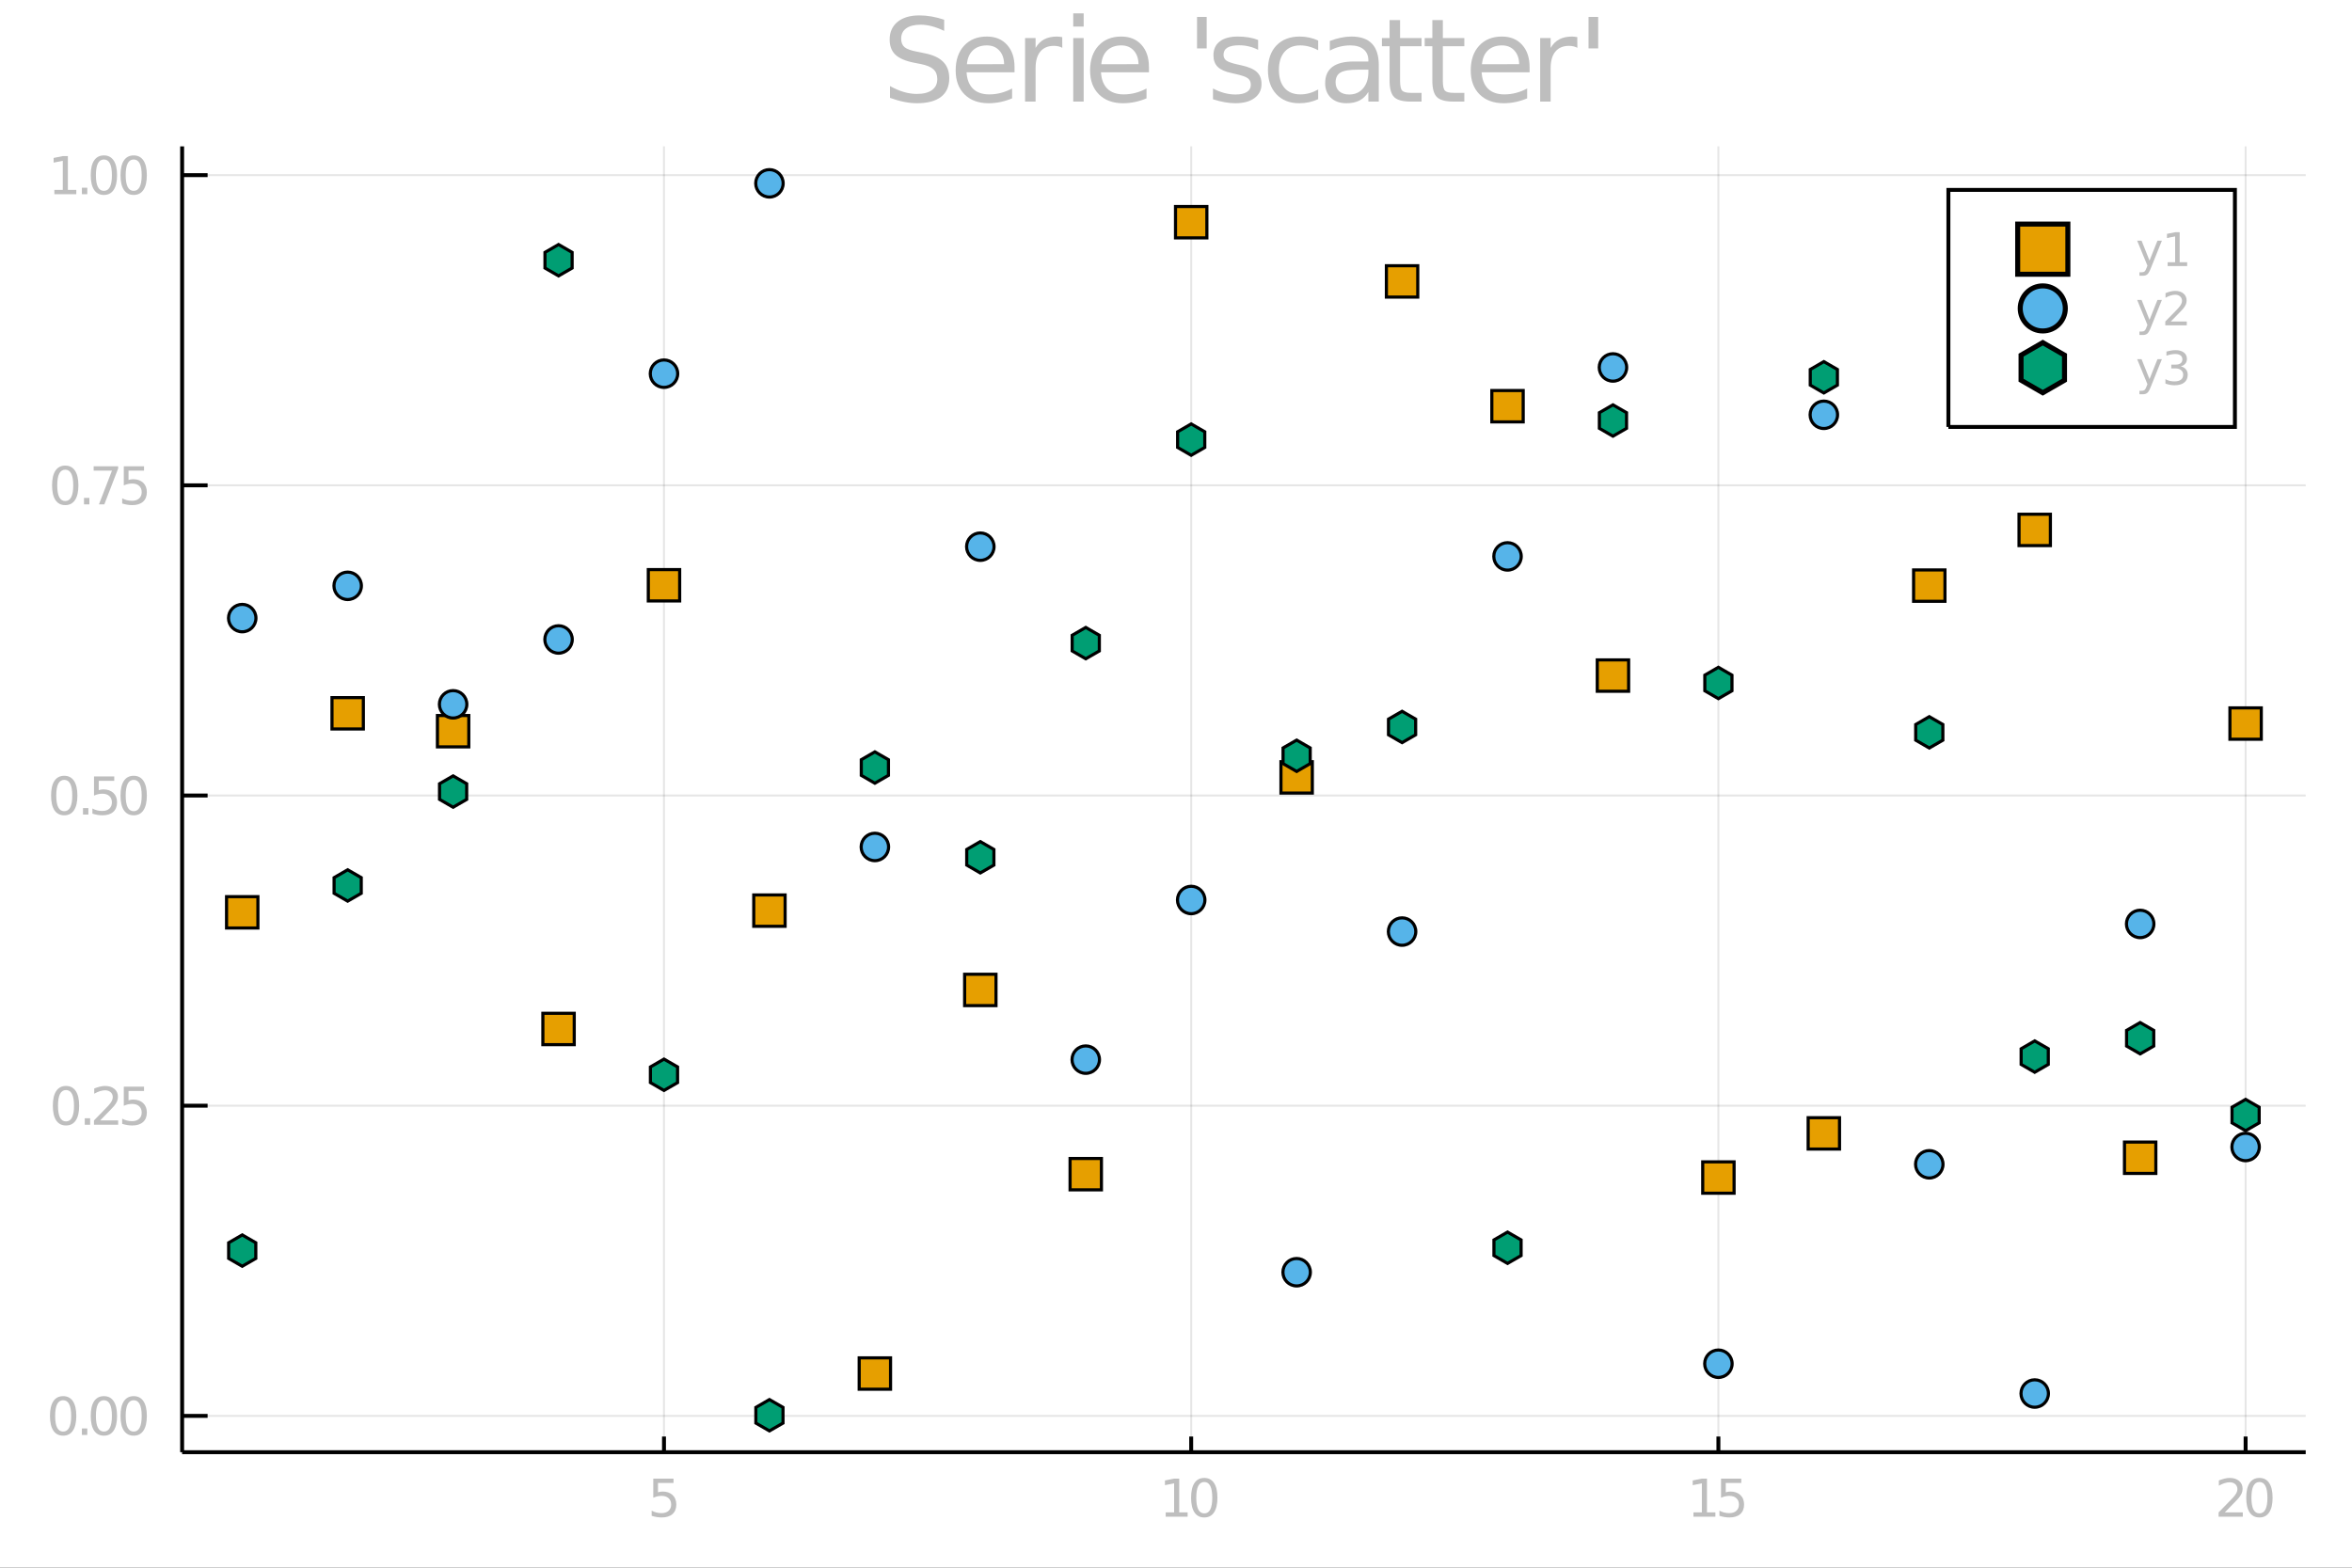 <?xml version="1.0" encoding="utf-8"?>
<svg xmlns="http://www.w3.org/2000/svg" xmlns:xlink="http://www.w3.org/1999/xlink" width="600" height="400" viewBox="0 0 2400 1600">
<rect x="0" y="0" width="2400" height="1600" fill="#333333" stroke="none"/>
<defs>
  <clipPath id="clip530">
    <rect x="0" y="0" width="2400" height="1600"/>
  </clipPath>
</defs>
<path clip-path="url(#clip530)" d="
M0 1600 L2400 1600 L2400 0 L0 0  Z
  " fill="#ffffff" fill-rule="evenodd" fill-opacity="1"/>
<defs>
  <clipPath id="clip531">
    <rect x="480" y="0" width="1681" height="1600"/>
  </clipPath>
</defs>
<path clip-path="url(#clip530)" d="
M185.846 1482.13 L2352.76 1482.13 L2352.76 149.392 L185.846 149.392  Z
  " fill="#ffffff" fill-rule="evenodd" fill-opacity="1"/>
<defs>
  <clipPath id="clip532">
    <rect x="185" y="149" width="2168" height="1334"/>
  </clipPath>
</defs>
<polyline clip-path="url(#clip532)" style="stroke:#000000; stroke-width:2; stroke-opacity:0.1; fill:none" points="
  677.543,1482.13 677.543,149.392 
  "/>
<polyline clip-path="url(#clip532)" style="stroke:#000000; stroke-width:2; stroke-opacity:0.1; fill:none" points="
  1215.5,1482.13 1215.5,149.392 
  "/>
<polyline clip-path="url(#clip532)" style="stroke:#000000; stroke-width:2; stroke-opacity:0.1; fill:none" points="
  1753.47,1482.13 1753.47,149.392 
  "/>
<polyline clip-path="url(#clip532)" style="stroke:#000000; stroke-width:2; stroke-opacity:0.1; fill:none" points="
  2291.43,1482.13 2291.43,149.392 
  "/>
<polyline clip-path="url(#clip530)" style="stroke:#000000; stroke-width:4; stroke-opacity:1; fill:none" points="
  185.846,1482.13 2352.76,1482.13 
  "/>
<polyline clip-path="url(#clip530)" style="stroke:#000000; stroke-width:4; stroke-opacity:1; fill:none" points="
  677.543,1482.13 677.543,1466.14 
  "/>
<polyline clip-path="url(#clip530)" style="stroke:#000000; stroke-width:4; stroke-opacity:1; fill:none" points="
  1215.5,1482.13 1215.5,1466.14 
  "/>
<polyline clip-path="url(#clip530)" style="stroke:#000000; stroke-width:4; stroke-opacity:1; fill:none" points="
  1753.47,1482.13 1753.47,1466.14 
  "/>
<polyline clip-path="url(#clip530)" style="stroke:#000000; stroke-width:4; stroke-opacity:1; fill:none" points="
  2291.43,1482.13 2291.43,1466.14 
  "/>
<path clip-path="url(#clip530)" d="M 0 0 M666.605 1509.1 L687.256 1509.1 L687.256 1513.53 L671.423 1513.53 L671.423 1523.06 Q672.569 1522.67 673.715 1522.49 Q674.861 1522.28 676.006 1522.28 Q682.517 1522.28 686.319 1525.85 Q690.121 1529.42 690.121 1535.51 Q690.121 1541.79 686.215 1545.28 Q682.308 1548.74 675.199 1548.74 Q672.751 1548.74 670.199 1548.32 Q667.673 1547.91 664.965 1547.07 L664.965 1541.79 Q667.309 1543.06 669.809 1543.69 Q672.309 1544.31 675.095 1544.31 Q679.6 1544.31 682.23 1541.94 Q684.861 1539.57 684.861 1535.51 Q684.861 1531.45 682.23 1529.08 Q679.6 1526.71 675.095 1526.71 Q672.986 1526.71 670.876 1527.18 Q668.793 1527.65 666.605 1528.64 L666.605 1509.1 Z" fill="#bebebe" fill-rule="evenodd" fill-opacity="1" /><path clip-path="url(#clip530)" d="M 0 0 M1189.49 1543.56 L1198.08 1543.56 L1198.08 1513.9 L1188.73 1515.77 L1188.73 1510.98 L1198.03 1509.1 L1203.29 1509.1 L1203.29 1543.56 L1211.88 1543.56 L1211.88 1547.98 L1189.49 1547.98 L1189.49 1543.56 Z" fill="#bebebe" fill-rule="evenodd" fill-opacity="1" /><path clip-path="url(#clip530)" d="M 0 0 M1228.84 1512.57 Q1224.78 1512.57 1222.72 1516.58 Q1220.69 1520.56 1220.69 1528.58 Q1220.69 1536.58 1222.72 1540.59 Q1224.78 1544.57 1228.84 1544.57 Q1232.93 1544.57 1234.96 1540.59 Q1237.01 1536.58 1237.01 1528.58 Q1237.01 1520.56 1234.96 1516.58 Q1232.93 1512.57 1228.84 1512.57 M1228.84 1508.4 Q1235.37 1508.4 1238.81 1513.58 Q1242.28 1518.74 1242.28 1528.58 Q1242.28 1538.4 1238.81 1543.58 Q1235.37 1548.74 1228.84 1548.74 Q1222.3 1548.74 1218.84 1543.58 Q1215.4 1538.4 1215.4 1528.58 Q1215.4 1518.74 1218.84 1513.58 Q1222.3 1508.4 1228.84 1508.4 Z" fill="#bebebe" fill-rule="evenodd" fill-opacity="1" /><path clip-path="url(#clip530)" d="M 0 0 M1728.01 1543.56 L1736.6 1543.56 L1736.6 1513.9 L1727.26 1515.77 L1727.26 1510.98 L1736.55 1509.1 L1741.81 1509.1 L1741.81 1543.56 L1750.41 1543.56 L1750.41 1547.98 L1728.01 1547.98 L1728.01 1543.56 Z" fill="#bebebe" fill-rule="evenodd" fill-opacity="1" /><path clip-path="url(#clip530)" d="M 0 0 M1756.16 1509.1 L1776.81 1509.1 L1776.81 1513.53 L1760.98 1513.53 L1760.98 1523.06 Q1762.13 1522.67 1763.27 1522.49 Q1764.42 1522.28 1765.56 1522.28 Q1772.07 1522.28 1775.88 1525.85 Q1779.68 1529.42 1779.68 1535.51 Q1779.68 1541.79 1775.77 1545.28 Q1771.86 1548.74 1764.76 1548.74 Q1762.31 1548.74 1759.76 1548.32 Q1757.23 1547.91 1754.52 1547.07 L1754.52 1541.79 Q1756.86 1543.06 1759.36 1543.69 Q1761.86 1544.31 1764.65 1544.31 Q1769.16 1544.31 1771.79 1541.94 Q1774.42 1539.57 1774.42 1535.51 Q1774.42 1531.45 1771.79 1529.08 Q1769.16 1526.71 1764.65 1526.71 Q1762.54 1526.71 1760.43 1527.18 Q1758.35 1527.65 1756.16 1528.64 L1756.16 1509.1 Z" fill="#bebebe" fill-rule="evenodd" fill-opacity="1" /><path clip-path="url(#clip530)" d="M 0 0 M2270.22 1543.56 L2288.58 1543.56 L2288.58 1547.98 L2263.89 1547.98 L2263.89 1543.56 Q2266.88 1540.46 2272.04 1535.25 Q2277.22 1530.02 2278.55 1528.5 Q2281.08 1525.67 2282.07 1523.71 Q2283.08 1521.73 2283.08 1519.83 Q2283.08 1516.73 2280.89 1514.78 Q2278.73 1512.83 2275.24 1512.83 Q2272.77 1512.83 2270.01 1513.69 Q2267.27 1514.55 2264.15 1516.29 L2264.15 1510.98 Q2267.33 1509.7 2270.09 1509.05 Q2272.85 1508.4 2275.14 1508.4 Q2281.18 1508.4 2284.77 1511.42 Q2288.37 1514.44 2288.37 1519.49 Q2288.37 1521.89 2287.46 1524.05 Q2286.57 1526.19 2284.2 1529.1 Q2283.55 1529.86 2280.06 1533.48 Q2276.57 1537.07 2270.22 1543.56 Z" fill="#bebebe" fill-rule="evenodd" fill-opacity="1" /><path clip-path="url(#clip530)" d="M 0 0 M2305.53 1512.57 Q2301.47 1512.57 2299.41 1516.58 Q2297.38 1520.56 2297.38 1528.58 Q2297.38 1536.58 2299.41 1540.59 Q2301.47 1544.57 2305.53 1544.57 Q2309.62 1544.57 2311.65 1540.59 Q2313.71 1536.58 2313.71 1528.58 Q2313.71 1520.56 2311.65 1516.58 Q2309.62 1512.57 2305.53 1512.57 M2305.53 1508.4 Q2312.07 1508.4 2315.5 1513.58 Q2318.97 1518.74 2318.97 1528.58 Q2318.97 1538.4 2315.5 1543.58 Q2312.07 1548.74 2305.53 1548.74 Q2298.99 1548.74 2295.53 1543.58 Q2292.09 1538.4 2292.09 1528.58 Q2292.09 1518.74 2295.53 1513.58 Q2298.99 1508.4 2305.53 1508.4 Z" fill="#bebebe" fill-rule="evenodd" fill-opacity="1" /><polyline clip-path="url(#clip532)" style="stroke:#000000; stroke-width:2; stroke-opacity:0.1; fill:none" points="
  185.846,1445.07 2352.76,1445.07 
  "/>
<polyline clip-path="url(#clip532)" style="stroke:#000000; stroke-width:2; stroke-opacity:0.1; fill:none" points="
  185.846,1128.49 2352.76,1128.49 
  "/>
<polyline clip-path="url(#clip532)" style="stroke:#000000; stroke-width:2; stroke-opacity:0.1; fill:none" points="
  185.846,811.91 2352.76,811.91 
  "/>
<polyline clip-path="url(#clip532)" style="stroke:#000000; stroke-width:2; stroke-opacity:0.1; fill:none" points="
  185.846,495.333 2352.76,495.333 
  "/>
<polyline clip-path="url(#clip532)" style="stroke:#000000; stroke-width:2; stroke-opacity:0.1; fill:none" points="
  185.846,178.756 2352.76,178.756 
  "/>
<polyline clip-path="url(#clip530)" style="stroke:#000000; stroke-width:4; stroke-opacity:1; fill:none" points="
  185.846,1482.13 185.846,149.392 
  "/>
<polyline clip-path="url(#clip530)" style="stroke:#000000; stroke-width:4; stroke-opacity:1; fill:none" points="
  185.846,1445.07 211.849,1445.07 
  "/>
<polyline clip-path="url(#clip530)" style="stroke:#000000; stroke-width:4; stroke-opacity:1; fill:none" points="
  185.846,1128.49 211.849,1128.49 
  "/>
<polyline clip-path="url(#clip530)" style="stroke:#000000; stroke-width:4; stroke-opacity:1; fill:none" points="
  185.846,811.91 211.849,811.91 
  "/>
<polyline clip-path="url(#clip530)" style="stroke:#000000; stroke-width:4; stroke-opacity:1; fill:none" points="
  185.846,495.333 211.849,495.333 
  "/>
<polyline clip-path="url(#clip530)" style="stroke:#000000; stroke-width:4; stroke-opacity:1; fill:none" points="
  185.846,178.756 211.849,178.756 
  "/>
<path clip-path="url(#clip530)" d="M 0 0 M64.43 1429.09 Q60.367 1429.09 58.31 1433.1 Q56.279 1437.08 56.279 1445.1 Q56.279 1453.1 58.31 1457.11 Q60.367 1461.09 64.43 1461.09 Q68.518 1461.09 70.549 1457.11 Q72.607 1453.1 72.607 1445.1 Q72.607 1437.08 70.549 1433.1 Q68.518 1429.09 64.43 1429.09 M64.43 1424.92 Q70.966 1424.92 74.403 1430.1 Q77.867 1435.26 77.867 1445.1 Q77.867 1454.92 74.403 1460.1 Q70.966 1465.26 64.43 1465.26 Q57.893 1465.26 54.43 1460.1 Q50.992 1454.92 50.992 1445.1 Q50.992 1435.26 54.43 1430.1 Q57.893 1424.92 64.43 1424.92 Z" fill="#bebebe" fill-rule="evenodd" fill-opacity="1" /><path clip-path="url(#clip530)" d="M 0 0 M83.57 1457.89 L89.065 1457.89 L89.065 1464.51 L83.57 1464.51 L83.57 1457.89 Z" fill="#bebebe" fill-rule="evenodd" fill-opacity="1" /><path clip-path="url(#clip530)" d="M 0 0 M106.018 1429.09 Q101.955 1429.09 99.898 1433.1 Q97.867 1437.08 97.867 1445.1 Q97.867 1453.1 99.898 1457.11 Q101.955 1461.09 106.018 1461.09 Q110.106 1461.09 112.138 1457.11 Q114.195 1453.1 114.195 1445.1 Q114.195 1437.08 112.138 1433.1 Q110.106 1429.09 106.018 1429.09 M106.018 1424.92 Q112.554 1424.92 115.992 1430.1 Q119.455 1435.26 119.455 1445.1 Q119.455 1454.92 115.992 1460.1 Q112.554 1465.26 106.018 1465.26 Q99.481 1465.26 96.018 1460.1 Q92.58 1454.92 92.58 1445.1 Q92.58 1435.26 96.018 1430.1 Q99.481 1424.92 106.018 1424.92 Z" fill="#bebebe" fill-rule="evenodd" fill-opacity="1" /><path clip-path="url(#clip530)" d="M 0 0 M136.408 1429.09 Q132.346 1429.09 130.289 1433.1 Q128.257 1437.08 128.257 1445.1 Q128.257 1453.1 130.289 1457.11 Q132.346 1461.09 136.408 1461.09 Q140.497 1461.09 142.528 1457.11 Q144.585 1453.1 144.585 1445.1 Q144.585 1437.08 142.528 1433.1 Q140.497 1429.09 136.408 1429.09 M136.408 1424.92 Q142.945 1424.92 146.382 1430.1 Q149.846 1435.26 149.846 1445.1 Q149.846 1454.92 146.382 1460.1 Q142.945 1465.26 136.408 1465.26 Q129.872 1465.26 126.408 1460.1 Q122.971 1454.92 122.971 1445.1 Q122.971 1435.26 126.408 1430.1 Q129.872 1424.92 136.408 1424.92 Z" fill="#bebebe" fill-rule="evenodd" fill-opacity="1" /><path clip-path="url(#clip530)" d="M 0 0 M67.346 1112.51 Q63.284 1112.51 61.226 1116.52 Q59.195 1120.51 59.195 1128.53 Q59.195 1136.52 61.226 1140.53 Q63.284 1144.52 67.346 1144.52 Q71.435 1144.52 73.466 1140.53 Q75.523 1136.52 75.523 1128.53 Q75.523 1120.51 73.466 1116.52 Q71.435 1112.51 67.346 1112.51 M67.346 1108.34 Q73.883 1108.34 77.32 1113.53 Q80.784 1118.68 80.784 1128.53 Q80.784 1138.34 77.32 1143.53 Q73.883 1148.68 67.346 1148.68 Q60.81 1148.68 57.346 1143.53 Q53.909 1138.34 53.909 1128.53 Q53.909 1118.68 57.346 1113.53 Q60.81 1108.34 67.346 1108.34 Z" fill="#bebebe" fill-rule="evenodd" fill-opacity="1" /><path clip-path="url(#clip530)" d="M 0 0 M86.487 1141.31 L91.981 1141.31 L91.981 1147.93 L86.487 1147.93 L86.487 1141.31 Z" fill="#bebebe" fill-rule="evenodd" fill-opacity="1" /><path clip-path="url(#clip530)" d="M 0 0 M102.216 1143.5 L120.575 1143.5 L120.575 1147.93 L95.888 1147.93 L95.888 1143.5 Q98.882 1140.4 104.039 1135.19 Q109.221 1129.96 110.549 1128.45 Q113.075 1125.61 114.065 1123.66 Q115.08 1121.68 115.08 1119.78 Q115.08 1116.68 112.893 1114.72 Q110.731 1112.77 107.242 1112.77 Q104.768 1112.77 102.007 1113.63 Q99.273 1114.49 96.148 1116.24 L96.148 1110.92 Q99.325 1109.65 102.086 1109 Q104.846 1108.34 107.138 1108.34 Q113.179 1108.34 116.773 1111.37 Q120.367 1114.39 120.367 1119.44 Q120.367 1121.83 119.455 1124 Q118.57 1126.13 116.2 1129.05 Q115.549 1129.8 112.06 1133.42 Q108.57 1137.02 102.216 1143.5 Z" fill="#bebebe" fill-rule="evenodd" fill-opacity="1" /><path clip-path="url(#clip530)" d="M 0 0 M126.33 1109.05 L146.981 1109.05 L146.981 1113.47 L131.148 1113.47 L131.148 1123.01 Q132.294 1122.62 133.44 1122.43 Q134.585 1122.22 135.731 1122.22 Q142.242 1122.22 146.044 1125.79 Q149.846 1129.36 149.846 1135.45 Q149.846 1141.73 145.94 1145.22 Q142.033 1148.68 134.924 1148.68 Q132.476 1148.68 129.924 1148.27 Q127.398 1147.85 124.69 1147.02 L124.69 1141.73 Q127.033 1143.01 129.533 1143.63 Q132.033 1144.26 134.82 1144.26 Q139.325 1144.26 141.955 1141.89 Q144.585 1139.52 144.585 1135.45 Q144.585 1131.39 141.955 1129.02 Q139.325 1126.65 134.82 1126.65 Q132.71 1126.65 130.601 1127.12 Q128.518 1127.59 126.33 1128.58 L126.33 1109.05 Z" fill="#bebebe" fill-rule="evenodd" fill-opacity="1" /><path clip-path="url(#clip530)" d="M 0 0 M65.549 795.934 Q61.487 795.934 59.43 799.944 Q57.398 803.929 57.398 811.95 Q57.398 819.944 59.43 823.955 Q61.487 827.939 65.549 827.939 Q69.638 827.939 71.669 823.955 Q73.726 819.944 73.726 811.95 Q73.726 803.929 71.669 799.944 Q69.638 795.934 65.549 795.934 M65.549 791.767 Q72.086 791.767 75.523 796.95 Q78.987 802.106 78.987 811.95 Q78.987 821.767 75.523 826.949 Q72.086 832.106 65.549 832.106 Q59.013 832.106 55.549 826.949 Q52.112 821.767 52.112 811.95 Q52.112 802.106 55.549 796.95 Q59.013 791.767 65.549 791.767 Z" fill="#bebebe" fill-rule="evenodd" fill-opacity="1" /><path clip-path="url(#clip530)" d="M 0 0 M84.69 824.736 L90.185 824.736 L90.185 831.35 L84.69 831.35 L84.69 824.736 Z" fill="#bebebe" fill-rule="evenodd" fill-opacity="1" /><path clip-path="url(#clip530)" d="M 0 0 M95.94 792.47 L116.591 792.47 L116.591 796.898 L100.757 796.898 L100.757 806.429 Q101.903 806.038 103.049 805.856 Q104.195 805.647 105.341 805.647 Q111.851 805.647 115.653 809.215 Q119.455 812.783 119.455 818.877 Q119.455 825.153 115.549 828.642 Q111.643 832.106 104.534 832.106 Q102.086 832.106 99.534 831.689 Q97.007 831.272 94.299 830.439 L94.299 825.153 Q96.643 826.429 99.143 827.054 Q101.643 827.679 104.429 827.679 Q108.935 827.679 111.565 825.309 Q114.195 822.939 114.195 818.877 Q114.195 814.814 111.565 812.444 Q108.935 810.075 104.429 810.075 Q102.32 810.075 100.211 810.543 Q98.127 811.012 95.94 812.002 L95.94 792.47 Z" fill="#bebebe" fill-rule="evenodd" fill-opacity="1" /><path clip-path="url(#clip530)" d="M 0 0 M136.408 795.934 Q132.346 795.934 130.289 799.944 Q128.257 803.929 128.257 811.95 Q128.257 819.944 130.289 823.955 Q132.346 827.939 136.408 827.939 Q140.497 827.939 142.528 823.955 Q144.585 819.944 144.585 811.95 Q144.585 803.929 142.528 799.944 Q140.497 795.934 136.408 795.934 M136.408 791.767 Q142.945 791.767 146.382 796.95 Q149.846 802.106 149.846 811.95 Q149.846 821.767 146.382 826.949 Q142.945 832.106 136.408 832.106 Q129.872 832.106 126.408 826.949 Q122.971 821.767 122.971 811.95 Q122.971 802.106 126.408 796.95 Q129.872 791.767 136.408 791.767 Z" fill="#bebebe" fill-rule="evenodd" fill-opacity="1" /><path clip-path="url(#clip530)" d="M 0 0 M66.565 479.357 Q62.502 479.357 60.445 483.367 Q58.414 487.351 58.414 495.372 Q58.414 503.367 60.445 507.377 Q62.502 511.362 66.565 511.362 Q70.653 511.362 72.685 507.377 Q74.742 503.367 74.742 495.372 Q74.742 487.351 72.685 483.367 Q70.653 479.357 66.565 479.357 M66.565 475.19 Q73.101 475.19 76.539 480.372 Q80.002 485.528 80.002 495.372 Q80.002 505.19 76.539 510.372 Q73.101 515.528 66.565 515.528 Q60.029 515.528 56.565 510.372 Q53.127 505.19 53.127 495.372 Q53.127 485.528 56.565 480.372 Q60.029 475.19 66.565 475.19 Z" fill="#bebebe" fill-rule="evenodd" fill-opacity="1" /><path clip-path="url(#clip530)" d="M 0 0 M85.706 508.158 L91.2 508.158 L91.2 514.773 L85.706 514.773 L85.706 508.158 Z" fill="#bebebe" fill-rule="evenodd" fill-opacity="1" /><path clip-path="url(#clip530)" d="M 0 0 M95.575 475.893 L120.575 475.893 L120.575 478.133 L106.461 514.773 L100.966 514.773 L114.247 480.32 L95.575 480.32 L95.575 475.893 Z" fill="#bebebe" fill-rule="evenodd" fill-opacity="1" /><path clip-path="url(#clip530)" d="M 0 0 M126.33 475.893 L146.981 475.893 L146.981 480.32 L131.148 480.32 L131.148 489.851 Q132.294 489.461 133.44 489.278 Q134.585 489.07 135.731 489.07 Q142.242 489.07 146.044 492.638 Q149.846 496.205 149.846 502.299 Q149.846 508.575 145.94 512.065 Q142.033 515.528 134.924 515.528 Q132.476 515.528 129.924 515.112 Q127.398 514.695 124.69 513.862 L124.69 508.575 Q127.033 509.851 129.533 510.476 Q132.033 511.101 134.82 511.101 Q139.325 511.101 141.955 508.731 Q144.585 506.362 144.585 502.299 Q144.585 498.237 141.955 495.867 Q139.325 493.497 134.82 493.497 Q132.71 493.497 130.601 493.966 Q128.518 494.435 126.33 495.424 L126.33 475.893 Z" fill="#bebebe" fill-rule="evenodd" fill-opacity="1" /><path clip-path="url(#clip530)" d="M 0 0 M55.471 193.769 L64.065 193.769 L64.065 164.107 L54.716 165.982 L54.716 161.191 L64.013 159.316 L69.273 159.316 L69.273 193.769 L77.867 193.769 L77.867 198.196 L55.471 198.196 L55.471 193.769 Z" fill="#bebebe" fill-rule="evenodd" fill-opacity="1" /><path clip-path="url(#clip530)" d="M 0 0 M83.57 191.581 L89.065 191.581 L89.065 198.196 L83.57 198.196 L83.57 191.581 Z" fill="#bebebe" fill-rule="evenodd" fill-opacity="1" /><path clip-path="url(#clip530)" d="M 0 0 M106.018 162.779 Q101.955 162.779 99.898 166.789 Q97.867 170.774 97.867 178.795 Q97.867 186.789 99.898 190.8 Q101.955 194.784 106.018 194.784 Q110.106 194.784 112.138 190.8 Q114.195 186.789 114.195 178.795 Q114.195 170.774 112.138 166.789 Q110.106 162.779 106.018 162.779 M106.018 158.612 Q112.554 158.612 115.992 163.795 Q119.455 168.951 119.455 178.795 Q119.455 188.612 115.992 193.795 Q112.554 198.951 106.018 198.951 Q99.481 198.951 96.018 193.795 Q92.58 188.612 92.58 178.795 Q92.58 168.951 96.018 163.795 Q99.481 158.612 106.018 158.612 Z" fill="#bebebe" fill-rule="evenodd" fill-opacity="1" /><path clip-path="url(#clip530)" d="M 0 0 M136.408 162.779 Q132.346 162.779 130.289 166.789 Q128.257 170.774 128.257 178.795 Q128.257 186.789 130.289 190.8 Q132.346 194.784 136.408 194.784 Q140.497 194.784 142.528 190.8 Q144.585 186.789 144.585 178.795 Q144.585 170.774 142.528 166.789 Q140.497 162.779 136.408 162.779 M136.408 158.612 Q142.945 158.612 146.382 163.795 Q149.846 168.951 149.846 178.795 Q149.846 188.612 146.382 193.795 Q142.945 198.951 136.408 198.951 Q129.872 198.951 126.408 193.795 Q122.971 188.612 122.971 178.795 Q122.971 168.951 126.408 163.795 Q129.872 158.612 136.408 158.612 Z" fill="#bebebe" fill-rule="evenodd" fill-opacity="1" /><path clip-path="url(#clip530)" d="M 0 0 M963.429 20.116 L963.429 31.516 Q956.774 28.333 950.871 26.771 Q944.968 25.208 939.47 25.208 Q929.922 25.208 924.714 28.912 Q919.563 32.616 919.563 39.444 Q919.563 45.173 922.977 48.125 Q926.45 51.018 936.056 52.812 L943.116 54.259 Q956.195 56.747 962.387 63.055 Q968.637 69.305 968.637 79.838 Q968.637 92.395 960.188 98.877 Q951.797 105.358 935.535 105.358 Q929.401 105.358 922.457 103.969 Q915.57 102.58 908.163 99.861 L908.163 87.824 Q915.281 91.817 922.109 93.842 Q928.938 95.868 935.535 95.868 Q945.547 95.868 950.987 91.932 Q956.426 87.997 956.426 80.706 Q956.426 74.34 952.491 70.752 Q948.614 67.164 939.702 65.37 L932.584 63.981 Q919.505 61.377 913.66 55.822 Q907.816 50.266 907.816 40.37 Q907.816 28.912 915.859 22.315 Q923.961 15.717 938.139 15.717 Q944.216 15.717 950.524 16.817 Q956.831 17.917 963.429 20.116 Z" fill="#bebebe" fill-rule="evenodd" fill-opacity="1" /><path clip-path="url(#clip530)" d="M 0 0 M1035.25 68.611 L1035.25 73.819 L986.287 73.819 Q986.982 84.814 992.884 90.601 Q998.845 96.331 1009.44 96.331 Q1015.57 96.331 1021.3 94.826 Q1027.09 93.321 1032.76 90.312 L1032.76 100.381 Q1027.03 102.812 1021.01 104.085 Q1014.99 105.358 1008.8 105.358 Q993.29 105.358 984.204 96.331 Q975.176 87.303 975.176 71.909 Q975.176 55.995 983.741 46.678 Q992.364 37.303 1006.95 37.303 Q1020.03 37.303 1027.61 45.752 Q1035.25 54.143 1035.25 68.611 M1024.6 65.486 Q1024.48 56.747 1019.68 51.539 Q1014.93 46.331 1007.06 46.331 Q998.151 46.331 992.769 51.365 Q987.445 56.4 986.635 65.544 L1024.6 65.486 Z" fill="#bebebe" fill-rule="evenodd" fill-opacity="1" /><path clip-path="url(#clip530)" d="M 0 0 M1083.97 48.819 Q1082.18 47.778 1080.04 47.315 Q1077.95 46.794 1075.41 46.794 Q1066.38 46.794 1061.52 52.697 Q1056.72 58.541 1056.72 69.537 L1056.72 103.68 L1046.01 103.68 L1046.01 38.865 L1056.72 38.865 L1056.72 48.935 Q1060.07 43.032 1065.45 40.197 Q1070.84 37.303 1078.53 37.303 Q1079.63 37.303 1080.96 37.477 Q1082.29 37.592 1083.91 37.882 L1083.97 48.819 Z" fill="#bebebe" fill-rule="evenodd" fill-opacity="1" /><path clip-path="url(#clip530)" d="M 0 0 M1095.14 38.865 L1105.79 38.865 L1105.79 103.68 L1095.14 103.68 L1095.14 38.865 M1095.14 13.634 L1105.79 13.634 L1105.79 27.118 L1095.14 27.118 L1095.14 13.634 Z" fill="#bebebe" fill-rule="evenodd" fill-opacity="1" /><path clip-path="url(#clip530)" d="M 0 0 M1172.4 68.611 L1172.4 73.819 L1123.44 73.819 Q1124.13 84.814 1130.04 90.601 Q1136 96.331 1146.59 96.331 Q1152.72 96.331 1158.45 94.826 Q1164.24 93.321 1169.91 90.312 L1169.91 100.381 Q1164.18 102.812 1158.16 104.085 Q1152.14 105.358 1145.95 105.358 Q1130.44 105.358 1121.36 96.331 Q1112.33 87.303 1112.33 71.909 Q1112.33 55.995 1120.89 46.678 Q1129.52 37.303 1144.1 37.303 Q1157.18 37.303 1164.76 45.752 Q1172.4 54.143 1172.4 68.611 M1161.75 65.486 Q1161.63 56.747 1156.83 51.539 Q1152.09 46.331 1144.21 46.331 Q1135.3 46.331 1129.92 51.365 Q1124.6 56.4 1123.79 65.544 L1161.75 65.486 Z" fill="#bebebe" fill-rule="evenodd" fill-opacity="1" /><path clip-path="url(#clip530)" d="M 0 0 M1231.31 17.28 L1231.31 49.398 L1221.47 49.398 L1221.47 17.28 L1231.31 17.28 Z" fill="#bebebe" fill-rule="evenodd" fill-opacity="1" /><path clip-path="url(#clip530)" d="M 0 0 M1283.8 40.775 L1283.8 50.845 Q1279.28 48.53 1274.42 47.372 Q1269.56 46.215 1264.35 46.215 Q1256.42 46.215 1252.43 48.646 Q1248.5 51.076 1248.5 55.937 Q1248.5 59.641 1251.33 61.782 Q1254.17 63.865 1262.73 65.775 L1266.38 66.585 Q1277.72 69.016 1282.47 73.472 Q1287.27 77.87 1287.27 85.798 Q1287.27 94.826 1280.09 100.092 Q1272.98 105.358 1260.48 105.358 Q1255.27 105.358 1249.6 104.317 Q1243.98 103.333 1237.73 101.307 L1237.73 90.312 Q1243.64 93.379 1249.36 94.942 Q1255.09 96.446 1260.71 96.446 Q1268.23 96.446 1272.28 93.9 Q1276.33 91.296 1276.33 86.608 Q1276.33 82.268 1273.38 79.953 Q1270.49 77.638 1260.59 75.497 L1256.89 74.629 Q1246.99 72.546 1242.59 68.263 Q1238.2 63.923 1238.2 56.4 Q1238.2 47.257 1244.68 42.28 Q1251.16 37.303 1263.08 37.303 Q1268.98 37.303 1274.19 38.171 Q1279.4 39.039 1283.8 40.775 Z" fill="#bebebe" fill-rule="evenodd" fill-opacity="1" /><path clip-path="url(#clip530)" d="M 0 0 M1345.08 41.354 L1345.08 51.308 Q1340.57 48.819 1336 47.604 Q1331.48 46.331 1326.85 46.331 Q1316.49 46.331 1310.76 52.928 Q1305.04 59.467 1305.04 71.331 Q1305.04 83.194 1310.76 89.791 Q1316.49 96.331 1326.85 96.331 Q1331.48 96.331 1336 95.115 Q1340.57 93.842 1345.08 91.354 L1345.08 101.192 Q1340.63 103.275 1335.82 104.317 Q1331.08 105.358 1325.7 105.358 Q1311.05 105.358 1302.43 96.157 Q1293.81 86.956 1293.81 71.331 Q1293.81 55.474 1302.49 46.389 Q1311.23 37.303 1326.39 37.303 Q1331.31 37.303 1336 38.345 Q1340.68 39.328 1345.08 41.354 Z" fill="#bebebe" fill-rule="evenodd" fill-opacity="1" /><path clip-path="url(#clip530)" d="M 0 0 M1385.71 71.099 Q1372.8 71.099 1367.82 74.05 Q1362.85 77.002 1362.85 84.12 Q1362.85 89.791 1366.55 93.148 Q1370.31 96.446 1376.74 96.446 Q1385.59 96.446 1390.91 90.196 Q1396.3 83.888 1396.3 73.472 L1396.3 71.099 L1385.71 71.099 M1406.94 66.701 L1406.94 103.68 L1396.3 103.68 L1396.3 93.842 Q1392.65 99.745 1387.21 102.58 Q1381.77 105.358 1373.9 105.358 Q1363.95 105.358 1358.04 99.803 Q1352.2 94.189 1352.2 84.814 Q1352.2 73.877 1359.49 68.321 Q1366.84 62.766 1381.37 62.766 L1396.3 62.766 L1396.3 61.724 Q1396.3 54.375 1391.44 50.382 Q1386.63 46.331 1377.89 46.331 Q1372.34 46.331 1367.07 47.662 Q1361.81 48.993 1356.95 51.655 L1356.95 41.817 Q1362.79 39.56 1368.29 38.46 Q1373.79 37.303 1378.99 37.303 Q1393.06 37.303 1400 44.595 Q1406.94 51.886 1406.94 66.701 Z" fill="#bebebe" fill-rule="evenodd" fill-opacity="1" /><path clip-path="url(#clip530)" d="M 0 0 M1428.65 20.463 L1428.65 38.865 L1450.58 38.865 L1450.58 47.141 L1428.65 47.141 L1428.65 82.326 Q1428.65 90.254 1430.79 92.511 Q1432.99 94.768 1439.64 94.768 L1450.58 94.768 L1450.58 103.68 L1439.64 103.68 Q1427.32 103.68 1422.63 99.108 Q1417.94 94.479 1417.94 82.326 L1417.94 47.141 L1410.13 47.141 L1410.13 38.865 L1417.94 38.865 L1417.94 20.463 L1428.65 20.463 Z" fill="#bebebe" fill-rule="evenodd" fill-opacity="1" /><path clip-path="url(#clip530)" d="M 0 0 M1472.28 20.463 L1472.28 38.865 L1494.21 38.865 L1494.21 47.141 L1472.28 47.141 L1472.28 82.326 Q1472.28 90.254 1474.42 92.511 Q1476.62 94.768 1483.28 94.768 L1494.21 94.768 L1494.21 103.68 L1483.28 103.68 Q1470.95 103.68 1466.26 99.108 Q1461.57 94.479 1461.57 82.326 L1461.57 47.141 L1453.76 47.141 L1453.76 38.865 L1461.57 38.865 L1461.57 20.463 L1472.28 20.463 Z" fill="#bebebe" fill-rule="evenodd" fill-opacity="1" /><path clip-path="url(#clip530)" d="M 0 0 M1560.82 68.611 L1560.82 73.819 L1511.86 73.819 Q1512.56 84.814 1518.46 90.601 Q1524.42 96.331 1535.01 96.331 Q1541.15 96.331 1546.87 94.826 Q1552.66 93.321 1558.33 90.312 L1558.33 100.381 Q1552.6 102.812 1546.59 104.085 Q1540.57 105.358 1534.37 105.358 Q1518.87 105.358 1509.78 96.331 Q1500.75 87.303 1500.75 71.909 Q1500.75 55.995 1509.32 46.678 Q1517.94 37.303 1532.52 37.303 Q1545.6 37.303 1553.18 45.752 Q1560.82 54.143 1560.82 68.611 M1550.17 65.486 Q1550.06 56.747 1545.25 51.539 Q1540.51 46.331 1532.64 46.331 Q1523.73 46.331 1518.34 51.365 Q1513.02 56.4 1512.21 65.544 L1550.17 65.486 Z" fill="#bebebe" fill-rule="evenodd" fill-opacity="1" /><path clip-path="url(#clip530)" d="M 0 0 M1609.55 48.819 Q1607.75 47.778 1605.61 47.315 Q1603.53 46.794 1600.98 46.794 Q1591.96 46.794 1587.09 52.697 Q1582.29 58.541 1582.29 69.537 L1582.29 103.68 L1571.59 103.68 L1571.59 38.865 L1582.29 38.865 L1582.29 48.935 Q1585.65 43.032 1591.03 40.197 Q1596.41 37.303 1604.11 37.303 Q1605.21 37.303 1606.54 37.477 Q1607.87 37.592 1609.49 37.882 L1609.55 48.819 Z" fill="#bebebe" fill-rule="evenodd" fill-opacity="1" /><path clip-path="url(#clip530)" d="M 0 0 M1630.79 17.28 L1630.79 49.398 L1620.95 49.398 L1620.95 17.28 L1630.79 17.28 Z" fill="#bebebe" fill-rule="evenodd" fill-opacity="1" /><path clip-path="url(#clip532)" d="M231.173 915.13 L231.173 947.13 L263.173 947.13 L263.173 915.13 L231.173 915.13 Z" fill="#e69f00" fill-rule="evenodd" fill-opacity="1" stroke="#000000" stroke-opacity="1" stroke-width="3.2"/>
<path clip-path="url(#clip532)" d="M338.766 712.002 L338.766 744.002 L370.766 744.002 L370.766 712.002 L338.766 712.002 Z" fill="#e69f00" fill-rule="evenodd" fill-opacity="1" stroke="#000000" stroke-opacity="1" stroke-width="3.2"/>
<path clip-path="url(#clip532)" d="M446.358 730.275 L446.358 762.275 L478.358 762.275 L478.358 730.275 L446.358 730.275 Z" fill="#e69f00" fill-rule="evenodd" fill-opacity="1" stroke="#000000" stroke-opacity="1" stroke-width="3.2"/>
<path clip-path="url(#clip532)" d="M553.95 1034.18 L553.95 1066.18 L585.95 1066.18 L585.95 1034.18 L553.95 1034.18 Z" fill="#e69f00" fill-rule="evenodd" fill-opacity="1" stroke="#000000" stroke-opacity="1" stroke-width="3.2"/>
<path clip-path="url(#clip532)" d="M661.543 581.335 L661.543 613.335 L693.543 613.335 L693.543 581.335 L661.543 581.335 Z" fill="#e69f00" fill-rule="evenodd" fill-opacity="1" stroke="#000000" stroke-opacity="1" stroke-width="3.2"/>
<path clip-path="url(#clip532)" d="M769.135 913.395 L769.135 945.395 L801.135 945.395 L801.135 913.395 L769.135 913.395 Z" fill="#e69f00" fill-rule="evenodd" fill-opacity="1" stroke="#000000" stroke-opacity="1" stroke-width="3.2"/>
<path clip-path="url(#clip532)" d="M876.728 1385.85 L876.728 1417.85 L908.728 1417.85 L908.728 1385.85 L876.728 1385.85 Z" fill="#e69f00" fill-rule="evenodd" fill-opacity="1" stroke="#000000" stroke-opacity="1" stroke-width="3.2"/>
<path clip-path="url(#clip532)" d="M984.32 994.344 L984.32 1026.34 L1016.32 1026.34 L1016.32 994.344 L984.32 994.344 Z" fill="#e69f00" fill-rule="evenodd" fill-opacity="1" stroke="#000000" stroke-opacity="1" stroke-width="3.2"/>
<path clip-path="url(#clip532)" d="M1091.91 1182.37 L1091.91 1214.37 L1123.91 1214.37 L1123.91 1182.37 L1091.91 1182.37 Z" fill="#e69f00" fill-rule="evenodd" fill-opacity="1" stroke="#000000" stroke-opacity="1" stroke-width="3.2"/>
<path clip-path="url(#clip532)" d="M1199.5 210.779 L1199.5 242.779 L1231.5 242.779 L1231.5 210.779 L1199.5 210.779 Z" fill="#e69f00" fill-rule="evenodd" fill-opacity="1" stroke="#000000" stroke-opacity="1" stroke-width="3.2"/>
<path clip-path="url(#clip532)" d="M1307.1 777.417 L1307.1 809.417 L1339.1 809.417 L1339.1 777.417 L1307.1 777.417 Z" fill="#e69f00" fill-rule="evenodd" fill-opacity="1" stroke="#000000" stroke-opacity="1" stroke-width="3.2"/>
<path clip-path="url(#clip532)" d="M1414.69 271.207 L1414.69 303.207 L1446.69 303.207 L1446.69 271.207 L1414.69 271.207 Z" fill="#e69f00" fill-rule="evenodd" fill-opacity="1" stroke="#000000" stroke-opacity="1" stroke-width="3.2"/>
<path clip-path="url(#clip532)" d="M1522.28 398.584 L1522.28 430.584 L1554.28 430.584 L1554.28 398.584 L1522.28 398.584 Z" fill="#e69f00" fill-rule="evenodd" fill-opacity="1" stroke="#000000" stroke-opacity="1" stroke-width="3.2"/>
<path clip-path="url(#clip532)" d="M1629.87 673.509 L1629.87 705.509 L1661.87 705.509 L1661.87 673.509 L1629.87 673.509 Z" fill="#e69f00" fill-rule="evenodd" fill-opacity="1" stroke="#000000" stroke-opacity="1" stroke-width="3.2"/>
<path clip-path="url(#clip532)" d="M1737.47 1185.81 L1737.47 1217.81 L1769.47 1217.81 L1769.47 1185.81 L1737.47 1185.81 Z" fill="#e69f00" fill-rule="evenodd" fill-opacity="1" stroke="#000000" stroke-opacity="1" stroke-width="3.2"/>
<path clip-path="url(#clip532)" d="M1845.06 1140.74 L1845.06 1172.74 L1877.06 1172.74 L1877.06 1140.74 L1845.06 1140.74 Z" fill="#e69f00" fill-rule="evenodd" fill-opacity="1" stroke="#000000" stroke-opacity="1" stroke-width="3.2"/>
<path clip-path="url(#clip532)" d="M1952.65 581.688 L1952.65 613.688 L1984.65 613.688 L1984.65 581.688 L1952.65 581.688 Z" fill="#e69f00" fill-rule="evenodd" fill-opacity="1" stroke="#000000" stroke-opacity="1" stroke-width="3.2"/>
<path clip-path="url(#clip532)" d="M2060.24 524.841 L2060.24 556.841 L2092.24 556.841 L2092.24 524.841 L2060.24 524.841 Z" fill="#e69f00" fill-rule="evenodd" fill-opacity="1" stroke="#000000" stroke-opacity="1" stroke-width="3.2"/>
<path clip-path="url(#clip532)" d="M2167.84 1165.61 L2167.84 1197.61 L2199.84 1197.61 L2199.84 1165.61 L2167.84 1165.61 Z" fill="#e69f00" fill-rule="evenodd" fill-opacity="1" stroke="#000000" stroke-opacity="1" stroke-width="3.2"/>
<path clip-path="url(#clip532)" d="M2275.43 722.475 L2275.43 754.475 L2307.43 754.475 L2307.43 722.475 L2275.43 722.475 Z" fill="#e69f00" fill-rule="evenodd" fill-opacity="1" stroke="#000000" stroke-opacity="1" stroke-width="3.2"/>
<circle clip-path="url(#clip532)" cx="247.173" cy="630.83" r="14" fill="#56b4e9" fill-rule="evenodd" fill-opacity="1" stroke="#000000" stroke-opacity="1" stroke-width="3.2"/>
<circle clip-path="url(#clip532)" cx="354.766" cy="597.897" r="14" fill="#56b4e9" fill-rule="evenodd" fill-opacity="1" stroke="#000000" stroke-opacity="1" stroke-width="3.2"/>
<circle clip-path="url(#clip532)" cx="462.358" cy="718.83" r="14" fill="#56b4e9" fill-rule="evenodd" fill-opacity="1" stroke="#000000" stroke-opacity="1" stroke-width="3.2"/>
<circle clip-path="url(#clip532)" cx="569.95" cy="652.64" r="14" fill="#56b4e9" fill-rule="evenodd" fill-opacity="1" stroke="#000000" stroke-opacity="1" stroke-width="3.2"/>
<circle clip-path="url(#clip532)" cx="677.543" cy="381.375" r="14" fill="#56b4e9" fill-rule="evenodd" fill-opacity="1" stroke="#000000" stroke-opacity="1" stroke-width="3.2"/>
<circle clip-path="url(#clip532)" cx="785.135" cy="187.111" r="14" fill="#56b4e9" fill-rule="evenodd" fill-opacity="1" stroke="#000000" stroke-opacity="1" stroke-width="3.2"/>
<circle clip-path="url(#clip532)" cx="892.728" cy="864.41" r="14" fill="#56b4e9" fill-rule="evenodd" fill-opacity="1" stroke="#000000" stroke-opacity="1" stroke-width="3.2"/>
<circle clip-path="url(#clip532)" cx="1000.32" cy="557.923" r="14" fill="#56b4e9" fill-rule="evenodd" fill-opacity="1" stroke="#000000" stroke-opacity="1" stroke-width="3.2"/>
<circle clip-path="url(#clip532)" cx="1107.91" cy="1081.47" r="14" fill="#56b4e9" fill-rule="evenodd" fill-opacity="1" stroke="#000000" stroke-opacity="1" stroke-width="3.2"/>
<circle clip-path="url(#clip532)" cx="1215.5" cy="918.542" r="14" fill="#56b4e9" fill-rule="evenodd" fill-opacity="1" stroke="#000000" stroke-opacity="1" stroke-width="3.2"/>
<circle clip-path="url(#clip532)" cx="1323.1" cy="1298.44" r="14" fill="#56b4e9" fill-rule="evenodd" fill-opacity="1" stroke="#000000" stroke-opacity="1" stroke-width="3.2"/>
<circle clip-path="url(#clip532)" cx="1430.69" cy="950.764" r="14" fill="#56b4e9" fill-rule="evenodd" fill-opacity="1" stroke="#000000" stroke-opacity="1" stroke-width="3.2"/>
<circle clip-path="url(#clip532)" cx="1538.28" cy="567.865" r="14" fill="#56b4e9" fill-rule="evenodd" fill-opacity="1" stroke="#000000" stroke-opacity="1" stroke-width="3.2"/>
<circle clip-path="url(#clip532)" cx="1645.87" cy="375.022" r="14" fill="#56b4e9" fill-rule="evenodd" fill-opacity="1" stroke="#000000" stroke-opacity="1" stroke-width="3.2"/>
<circle clip-path="url(#clip532)" cx="1753.47" cy="1391.83" r="14" fill="#56b4e9" fill-rule="evenodd" fill-opacity="1" stroke="#000000" stroke-opacity="1" stroke-width="3.2"/>
<circle clip-path="url(#clip532)" cx="1861.06" cy="423.346" r="14" fill="#56b4e9" fill-rule="evenodd" fill-opacity="1" stroke="#000000" stroke-opacity="1" stroke-width="3.2"/>
<circle clip-path="url(#clip532)" cx="1968.65" cy="1188.29" r="14" fill="#56b4e9" fill-rule="evenodd" fill-opacity="1" stroke="#000000" stroke-opacity="1" stroke-width="3.2"/>
<circle clip-path="url(#clip532)" cx="2076.24" cy="1422.24" r="14" fill="#56b4e9" fill-rule="evenodd" fill-opacity="1" stroke="#000000" stroke-opacity="1" stroke-width="3.2"/>
<circle clip-path="url(#clip532)" cx="2183.84" cy="942.978" r="14" fill="#56b4e9" fill-rule="evenodd" fill-opacity="1" stroke="#000000" stroke-opacity="1" stroke-width="3.2"/>
<circle clip-path="url(#clip532)" cx="2291.43" cy="1170.63" r="14" fill="#56b4e9" fill-rule="evenodd" fill-opacity="1" stroke="#000000" stroke-opacity="1" stroke-width="3.2"/>
<path clip-path="url(#clip532)" d="M247.173 1292.37 L233.317 1284.37 L233.317 1268.37 L247.173 1260.37 L261.029 1268.37 L261.029 1284.37 Z" fill="#009e73" fill-rule="evenodd" fill-opacity="1" stroke="#000000" stroke-opacity="1" stroke-width="3.2"/>
<path clip-path="url(#clip532)" d="M354.766 919.719 L340.91 911.719 L340.91 895.719 L354.766 887.719 L368.622 895.719 L368.622 911.719 Z" fill="#009e73" fill-rule="evenodd" fill-opacity="1" stroke="#000000" stroke-opacity="1" stroke-width="3.2"/>
<path clip-path="url(#clip532)" d="M462.358 823.879 L448.502 815.879 L448.502 799.879 L462.358 791.879 L476.214 799.879 L476.214 815.879 Z" fill="#009e73" fill-rule="evenodd" fill-opacity="1" stroke="#000000" stroke-opacity="1" stroke-width="3.2"/>
<path clip-path="url(#clip532)" d="M569.95 281.572 L556.094 273.572 L556.094 257.572 L569.95 249.572 L583.806 257.572 L583.806 273.572 Z" fill="#009e73" fill-rule="evenodd" fill-opacity="1" stroke="#000000" stroke-opacity="1" stroke-width="3.2"/>
<path clip-path="url(#clip532)" d="M677.543 1112.93 L663.687 1104.93 L663.687 1088.93 L677.543 1080.93 L691.399 1088.93 L691.399 1104.93 Z" fill="#009e73" fill-rule="evenodd" fill-opacity="1" stroke="#000000" stroke-opacity="1" stroke-width="3.2"/>
<path clip-path="url(#clip532)" d="M785.135 1460.41 L771.279 1452.41 L771.279 1436.41 L785.135 1428.41 L798.991 1436.41 L798.991 1452.41 Z" fill="#009e73" fill-rule="evenodd" fill-opacity="1" stroke="#000000" stroke-opacity="1" stroke-width="3.2"/>
<path clip-path="url(#clip532)" d="M892.728 799.354 L878.872 791.354 L878.872 775.354 L892.728 767.354 L906.584 775.354 L906.584 791.354 Z" fill="#009e73" fill-rule="evenodd" fill-opacity="1" stroke="#000000" stroke-opacity="1" stroke-width="3.2"/>
<path clip-path="url(#clip532)" d="M1000.32 890.95 L986.464 882.95 L986.464 866.95 L1000.32 858.95 L1014.18 866.95 L1014.18 882.95 Z" fill="#009e73" fill-rule="evenodd" fill-opacity="1" stroke="#000000" stroke-opacity="1" stroke-width="3.2"/>
<path clip-path="url(#clip532)" d="M1107.91 672.364 L1094.06 664.364 L1094.06 648.364 L1107.91 640.364 L1121.77 648.364 L1121.77 664.364 Z" fill="#009e73" fill-rule="evenodd" fill-opacity="1" stroke="#000000" stroke-opacity="1" stroke-width="3.2"/>
<path clip-path="url(#clip532)" d="M1215.5 464.676 L1201.65 456.676 L1201.65 440.676 L1215.5 432.676 L1229.36 440.676 L1229.36 456.676 Z" fill="#009e73" fill-rule="evenodd" fill-opacity="1" stroke="#000000" stroke-opacity="1" stroke-width="3.2"/>
<path clip-path="url(#clip532)" d="M1323.1 787.347 L1309.24 779.347 L1309.24 763.347 L1323.1 755.347 L1336.95 763.347 L1336.95 779.347 Z" fill="#009e73" fill-rule="evenodd" fill-opacity="1" stroke="#000000" stroke-opacity="1" stroke-width="3.2"/>
<path clip-path="url(#clip532)" d="M1430.69 757.95 L1416.83 749.95 L1416.83 733.95 L1430.69 725.95 L1444.55 733.95 L1444.55 749.95 Z" fill="#009e73" fill-rule="evenodd" fill-opacity="1" stroke="#000000" stroke-opacity="1" stroke-width="3.2"/>
<path clip-path="url(#clip532)" d="M1538.28 1289.47 L1524.43 1281.47 L1524.43 1265.47 L1538.28 1257.47 L1552.14 1265.47 L1552.14 1281.47 Z" fill="#009e73" fill-rule="evenodd" fill-opacity="1" stroke="#000000" stroke-opacity="1" stroke-width="3.2"/>
<path clip-path="url(#clip532)" d="M1645.87 445.177 L1632.02 437.177 L1632.02 421.177 L1645.87 413.177 L1659.73 421.177 L1659.73 437.177 Z" fill="#009e73" fill-rule="evenodd" fill-opacity="1" stroke="#000000" stroke-opacity="1" stroke-width="3.2"/>
<path clip-path="url(#clip532)" d="M1753.47 713.046 L1739.61 705.046 L1739.61 689.046 L1753.47 681.046 L1767.32 689.046 L1767.32 705.046 Z" fill="#009e73" fill-rule="evenodd" fill-opacity="1" stroke="#000000" stroke-opacity="1" stroke-width="3.2"/>
<path clip-path="url(#clip532)" d="M1861.06 401.073 L1847.2 393.073 L1847.2 377.073 L1861.06 369.073 L1874.91 377.073 L1874.91 393.073 Z" fill="#009e73" fill-rule="evenodd" fill-opacity="1" stroke="#000000" stroke-opacity="1" stroke-width="3.2"/>
<path clip-path="url(#clip532)" d="M1968.65 763.437 L1954.8 755.437 L1954.8 739.437 L1968.65 731.437 L1982.51 739.437 L1982.51 755.437 Z" fill="#009e73" fill-rule="evenodd" fill-opacity="1" stroke="#000000" stroke-opacity="1" stroke-width="3.2"/>
<path clip-path="url(#clip532)" d="M2076.24 1094.36 L2062.39 1086.36 L2062.39 1070.36 L2076.24 1062.36 L2090.1 1070.36 L2090.1 1086.36 Z" fill="#009e73" fill-rule="evenodd" fill-opacity="1" stroke="#000000" stroke-opacity="1" stroke-width="3.2"/>
<path clip-path="url(#clip532)" d="M2183.84 1075.62 L2169.98 1067.62 L2169.98 1051.62 L2183.84 1043.62 L2197.69 1051.62 L2197.69 1067.62 Z" fill="#009e73" fill-rule="evenodd" fill-opacity="1" stroke="#000000" stroke-opacity="1" stroke-width="3.2"/>
<path clip-path="url(#clip532)" d="M2291.43 1154.03 L2277.57 1146.03 L2277.57 1130.03 L2291.43 1122.03 L2305.28 1130.03 L2305.28 1146.03 Z" fill="#009e73" fill-rule="evenodd" fill-opacity="1" stroke="#000000" stroke-opacity="1" stroke-width="3.2"/>
<path clip-path="url(#clip530)" d="
M1988.16 435.737 L2280.53 435.737 L2280.53 193.817 L1988.16 193.817  Z
  " fill="#ffffff" fill-rule="evenodd" fill-opacity="1"/>
<polyline clip-path="url(#clip530)" style="stroke:#000000; stroke-width:4; stroke-opacity:1; fill:none" points="
  1988.16,435.737 2280.53,435.737 2280.53,193.817 1988.16,193.817 1988.16,435.737 
  "/>
<path clip-path="url(#clip530)" d="M2058.87 228.697 L2058.87 279.897 L2110.07 279.897 L2110.07 228.697 L2058.87 228.697 Z" fill="#e69f00" fill-rule="evenodd" fill-opacity="1" stroke="#000000" stroke-opacity="1" stroke-width="5.12"/>
<path clip-path="url(#clip530)" d="M 0 0 M2194.62 273.984 Q2192.81 278.614 2191.1 280.026 Q2189.39 281.438 2186.52 281.438 L2183.11 281.438 L2183.11 277.873 L2185.61 277.873 Q2187.37 277.873 2188.34 277.04 Q2189.32 276.206 2190.5 273.104 L2191.26 271.16 L2180.78 245.651 L2185.29 245.651 L2193.39 265.929 L2201.49 245.651 L2206.01 245.651 L2194.62 273.984 Z" fill="#bebebe" fill-rule="evenodd" fill-opacity="1" /><path clip-path="url(#clip530)" d="M 0 0 M2211.89 267.641 L2219.52 267.641 L2219.52 241.276 L2211.21 242.943 L2211.21 238.683 L2219.48 237.017 L2224.15 237.017 L2224.15 267.641 L2231.79 267.641 L2231.79 271.577 L2211.89 271.577 L2211.89 267.641 Z" fill="#bebebe" fill-rule="evenodd" fill-opacity="1" /><circle clip-path="url(#clip530)" cx="2084.47" cy="314.777" r="23" fill="#56b4e9" fill-rule="evenodd" fill-opacity="1" stroke="#000000" stroke-opacity="1" stroke-width="5.12"/>
<path clip-path="url(#clip530)" d="M 0 0 M2194.62 334.464 Q2192.81 339.094 2191.1 340.506 Q2189.39 341.918 2186.52 341.918 L2183.11 341.918 L2183.11 338.353 L2185.61 338.353 Q2187.37 338.353 2188.34 337.52 Q2189.32 336.686 2190.5 333.584 L2191.26 331.64 L2180.78 306.131 L2185.29 306.131 L2193.39 326.409 L2201.49 306.131 L2206.01 306.131 L2194.62 334.464 Z" fill="#bebebe" fill-rule="evenodd" fill-opacity="1" /><path clip-path="url(#clip530)" d="M 0 0 M2215.1 328.121 L2231.42 328.121 L2231.42 332.057 L2209.48 332.057 L2209.48 328.121 Q2212.14 325.367 2216.72 320.737 Q2221.33 316.085 2222.51 314.742 Q2224.76 312.219 2225.64 310.483 Q2226.54 308.723 2226.54 307.034 Q2226.54 304.279 2224.59 302.543 Q2222.67 300.807 2219.57 300.807 Q2217.37 300.807 2214.92 301.571 Q2212.49 302.335 2209.71 303.886 L2209.71 299.163 Q2212.53 298.029 2214.99 297.45 Q2217.44 296.872 2219.48 296.872 Q2224.85 296.872 2228.04 299.557 Q2231.24 302.242 2231.24 306.733 Q2231.24 308.862 2230.43 310.784 Q2229.64 312.682 2227.53 315.274 Q2226.96 315.946 2223.85 319.163 Q2220.75 322.358 2215.1 328.121 Z" fill="#bebebe" fill-rule="evenodd" fill-opacity="1" /><path clip-path="url(#clip530)" d="M2084.47 400.857 L2062.3 388.057 L2062.3 362.457 L2084.47 349.657 L2106.64 362.457 L2106.64 388.057 Z" fill="#009e73" fill-rule="evenodd" fill-opacity="1" stroke="#000000" stroke-opacity="1" stroke-width="5.12"/>
<path clip-path="url(#clip530)" d="M 0 0 M2194.62 394.944 Q2192.81 399.574 2191.1 400.986 Q2189.39 402.398 2186.52 402.398 L2183.11 402.398 L2183.11 398.833 L2185.61 398.833 Q2187.37 398.833 2188.34 398 Q2189.32 397.166 2190.5 394.064 L2191.26 392.12 L2180.78 366.611 L2185.29 366.611 L2193.39 386.889 L2201.49 366.611 L2206.01 366.611 L2194.62 394.944 Z" fill="#bebebe" fill-rule="evenodd" fill-opacity="1" /><path clip-path="url(#clip530)" d="M 0 0 M2225.24 373.902 Q2228.6 374.62 2230.47 376.889 Q2232.37 379.157 2232.37 382.49 Q2232.37 387.606 2228.85 390.407 Q2225.34 393.208 2218.85 393.208 Q2216.68 393.208 2214.36 392.768 Q2212.07 392.351 2209.62 391.495 L2209.62 386.981 Q2211.56 388.115 2213.88 388.694 Q2216.19 389.273 2218.71 389.273 Q2223.11 389.273 2225.4 387.537 Q2227.72 385.801 2227.72 382.49 Q2227.72 379.435 2225.57 377.722 Q2223.44 375.986 2219.62 375.986 L2215.59 375.986 L2215.59 372.143 L2219.8 372.143 Q2223.25 372.143 2225.08 370.778 Q2226.91 369.389 2226.91 366.796 Q2226.91 364.134 2225.01 362.722 Q2223.14 361.287 2219.62 361.287 Q2217.7 361.287 2215.5 361.703 Q2213.3 362.12 2210.66 363 L2210.66 358.833 Q2213.32 358.092 2215.64 357.722 Q2217.97 357.352 2220.03 357.352 Q2225.36 357.352 2228.46 359.782 Q2231.56 362.19 2231.56 366.31 Q2231.56 369.18 2229.92 371.171 Q2228.27 373.139 2225.24 373.902 Z" fill="#bebebe" fill-rule="evenodd" fill-opacity="1" /></svg>
